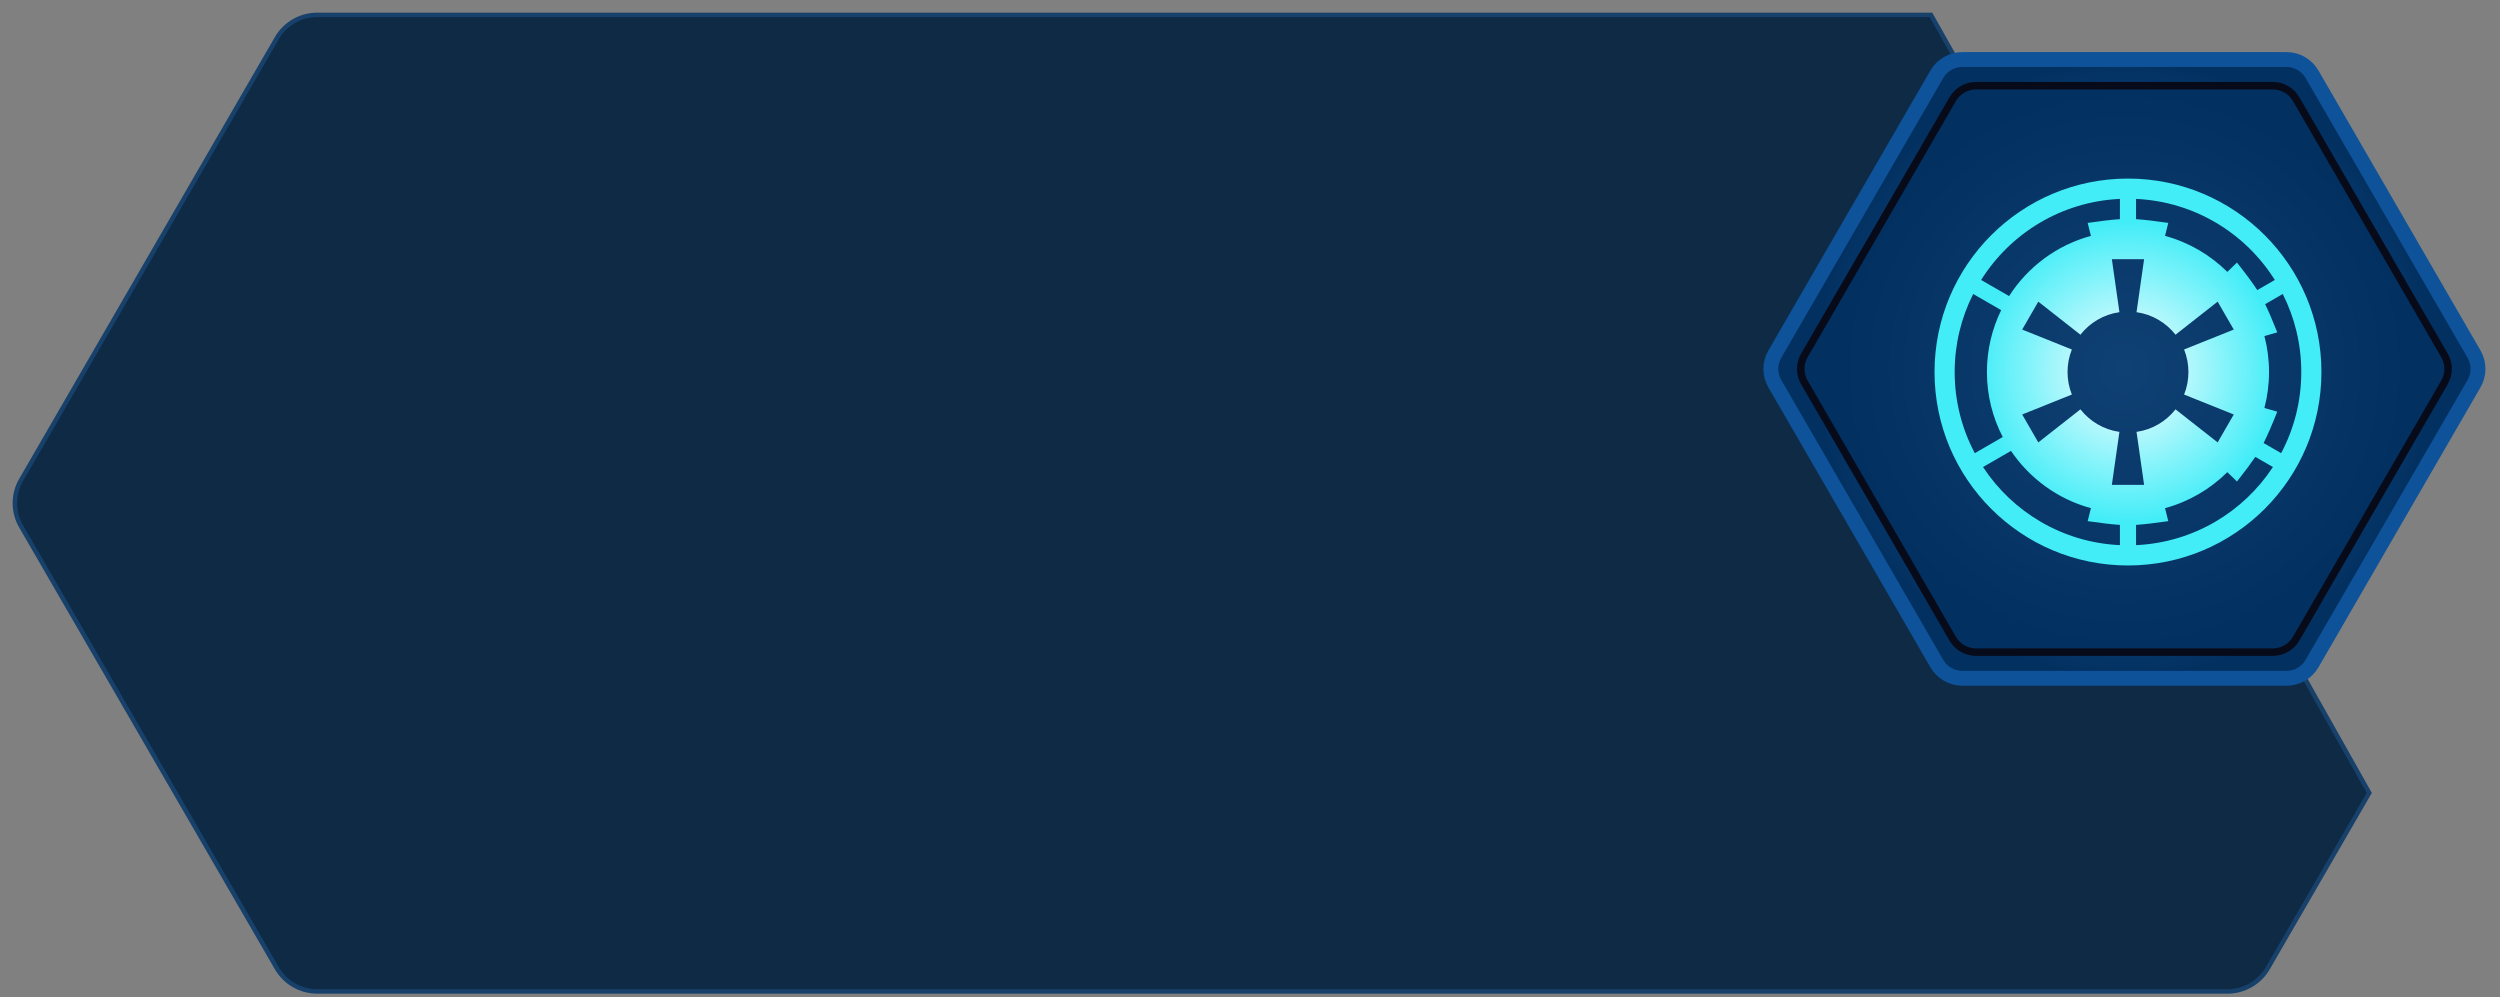 <?xml version="1.0" encoding="UTF-8"?>
<svg width="168px" height="67px" viewBox="0 0 168 67" version="1.1" xmlns="http://www.w3.org/2000/svg" xmlns:xlink="http://www.w3.org/1999/xlink">
    <rect x="0" y="0" width="168" height="67" fill="#808080" stroke="none"/>
    <!-- Generator: Sketch 48.1 (47250) - http://www.bohemiancoding.com/sketch -->
    <title>Group 11 Copy</title>
    <desc>Created with Sketch.</desc>
    <defs>
        <radialGradient cx="50%" cy="50%" fx="50%" fy="50%" r="50%" gradientTransform="translate(0.5,0.5),scale(1,0.875),rotate(-90),translate(-0.5,-0.5)" id="radialGradient-1">
            <stop stop-color="#2977C9" offset="0%"></stop>
            <stop stop-color="#023060" offset="100%"></stop>
        </radialGradient>
        <radialGradient cx="50%" cy="50%" fx="50%" fy="50%" r="50%" gradientTransform="translate(0.5,0.5),scale(1,0.875),rotate(-90),translate(-0.5,-0.5)" id="radialGradient-2">
            <stop stop-color="#104174" offset="0%"></stop>
            <stop stop-color="#023060" offset="100%"></stop>
        </radialGradient>
        <radialGradient cx="50%" cy="50%" fx="50%" fy="50%" r="38.82%" id="radialGradient-3">
            <stop stop-color="#FFFFFF" offset="0%"></stop>
            <stop stop-color="#42EDF8" offset="100%"></stop>
        </radialGradient>
    </defs>
    <g id="主界面-copy-4" stroke="none" stroke-width="1" fill="none" fill-rule="evenodd" transform="translate(-192, -55)">
        <g id="Group-11-Copy" transform="translate(193, 56)">
            <path d="M158.215,52.282 L151.397,64.062 C150.837,65.029 149.803,65.625 148.683,65.625 L20.317,65.625 C19.197,65.625 18.163,65.029 17.603,64.062 L0.42,34.375 C-0.14,33.408 -0.14,32.217 0.42,31.25 L17.603,1.563 C18.163,0.596 19.197,2.18509525e-14 20.317,2.13162821e-14 L128.761,1.21607122e-14 L158.215,52.282 Z" id="Combined-Shape" stroke="#17416B" stroke-width="0.3" fill="#0E2A45" fill-rule="nonzero"></path>
            <path d="M142.751,0.296 L161.562,11.184 C162.175,11.538 162.552,12.194 162.552,12.903 L162.552,34.679 C162.552,35.388 162.175,36.044 161.562,36.398 L142.751,47.286 C142.139,47.641 141.384,47.641 140.771,47.286 L121.96,36.398 C121.348,36.044 120.97,35.388 120.97,34.679 L120.97,12.903 C120.97,12.194 121.348,11.538 121.96,11.184 L140.771,0.296 C141.384,-0.059 142.139,-0.059 142.751,0.296 Z" id="Combined-Shape-Copy-2" stroke="#0E5299" fill="url(#radialGradient-1)" fill-rule="nonzero" transform="translate(141.761, 23.791) rotate(-270) translate(-141.761, -23.791) "></path>
            <path d="M142.668,2.283 L159.888,12.25 C160.449,12.574 160.794,13.174 160.794,13.824 L160.794,33.758 C160.794,34.408 160.449,35.008 159.888,35.332 L142.668,45.299 C142.107,45.624 141.416,45.624 140.855,45.299 L123.635,35.332 C123.074,35.008 122.728,34.408 122.728,33.758 L122.728,13.824 C122.728,13.174 123.074,12.574 123.635,12.25 L140.855,2.283 C141.416,1.958 142.107,1.958 142.668,2.283 Z" id="Combined-Shape-Copy-2" stroke="#070A18" stroke-width="0.5" fill="url(#radialGradient-2)" fill-rule="nonzero" transform="translate(141.761, 23.791) rotate(-270) translate(-141.761, -23.791) "></path>
            <g id="Group-3" transform="translate(129, 11)" fill="url(#radialGradient-3)">
                <path d="M22.114,17.772 L23.293,18.453 C24.157,16.826 24.646,14.97 24.646,13 C24.646,11.114 24.197,9.332 23.401,7.756 L22.218,8.439 C22.45,8.919 22.721,9.551 23.032,10.335 L22.168,10.582 C22.371,11.354 22.479,12.164 22.479,13 C22.479,13.836 22.371,14.646 22.168,15.418 L23.032,15.665 C22.673,16.569 22.367,17.271 22.114,17.772 Z M21.559,18.702 C21.259,19.143 20.847,19.694 20.324,20.356 L19.676,19.729 C18.53,20.867 17.095,21.713 15.49,22.149 L15.708,23.021 C14.811,23.152 14.089,23.236 13.542,23.272 L13.542,24.633 C17.391,24.457 20.753,22.412 22.741,19.385 L21.559,18.702 Z M21.689,7.493 L22.868,6.813 C20.898,3.677 17.474,1.547 13.542,1.367 L13.542,2.728 C14.089,2.764 14.811,2.848 15.708,2.979 L15.49,3.851 C17.095,4.287 18.53,5.133 19.676,6.271 L20.324,5.644 C20.927,6.407 21.383,7.023 21.689,7.493 Z M12.458,23.272 C11.911,23.236 11.189,23.152 10.292,23.021 L10.51,22.149 C8.29,21.546 6.394,20.157 5.139,18.299 L3.259,19.385 C5.247,22.412 8.609,24.457 12.458,24.633 L12.458,23.272 Z M12.458,2.728 L12.458,1.367 C8.526,1.547 5.102,3.677 3.132,6.813 L5.01,7.897 C6.262,5.941 8.213,4.475 10.51,3.851 L10.292,2.979 C11.189,2.848 11.911,2.764 12.458,2.728 Z M9.804,15.508 C10.436,16.312 11.365,16.872 12.425,17.022 L11.917,20.583 L14.083,20.583 L13.575,17.022 C14.635,16.872 15.564,16.312 16.196,15.508 L19.026,17.73 L20.109,15.853 L16.771,14.514 C16.959,14.046 17.062,13.535 17.062,13 C17.062,12.465 16.959,11.954 16.771,11.486 L20.109,10.147 L19.026,8.27 L16.196,10.492 C15.564,9.688 14.635,9.128 13.575,8.978 L14.083,5.417 L11.917,5.417 L12.425,8.978 C11.365,9.128 10.436,9.688 9.804,10.492 L6.974,8.27 L5.891,10.147 L9.229,11.486 C9.041,11.954 8.938,12.465 8.938,13 C8.938,13.535 9.041,14.046 9.229,14.514 L5.891,15.853 L6.974,17.73 L9.804,15.508 Z M4.585,17.368 C3.905,16.061 3.521,14.575 3.521,13 C3.521,11.508 3.865,10.097 4.479,8.841 L2.599,7.756 C1.803,9.332 1.354,11.114 1.354,13 C1.354,14.97 1.843,16.826 2.707,18.453 L4.585,17.368 Z M13,26 C5.82,26 0,20.18 0,13 C0,5.82 5.82,0 13,0 C20.18,0 26,5.82 26,13 C26,20.18 20.18,26 13,26 Z" id="Combined-Shape"></path>
            </g>
        </g>
    </g>
</svg>